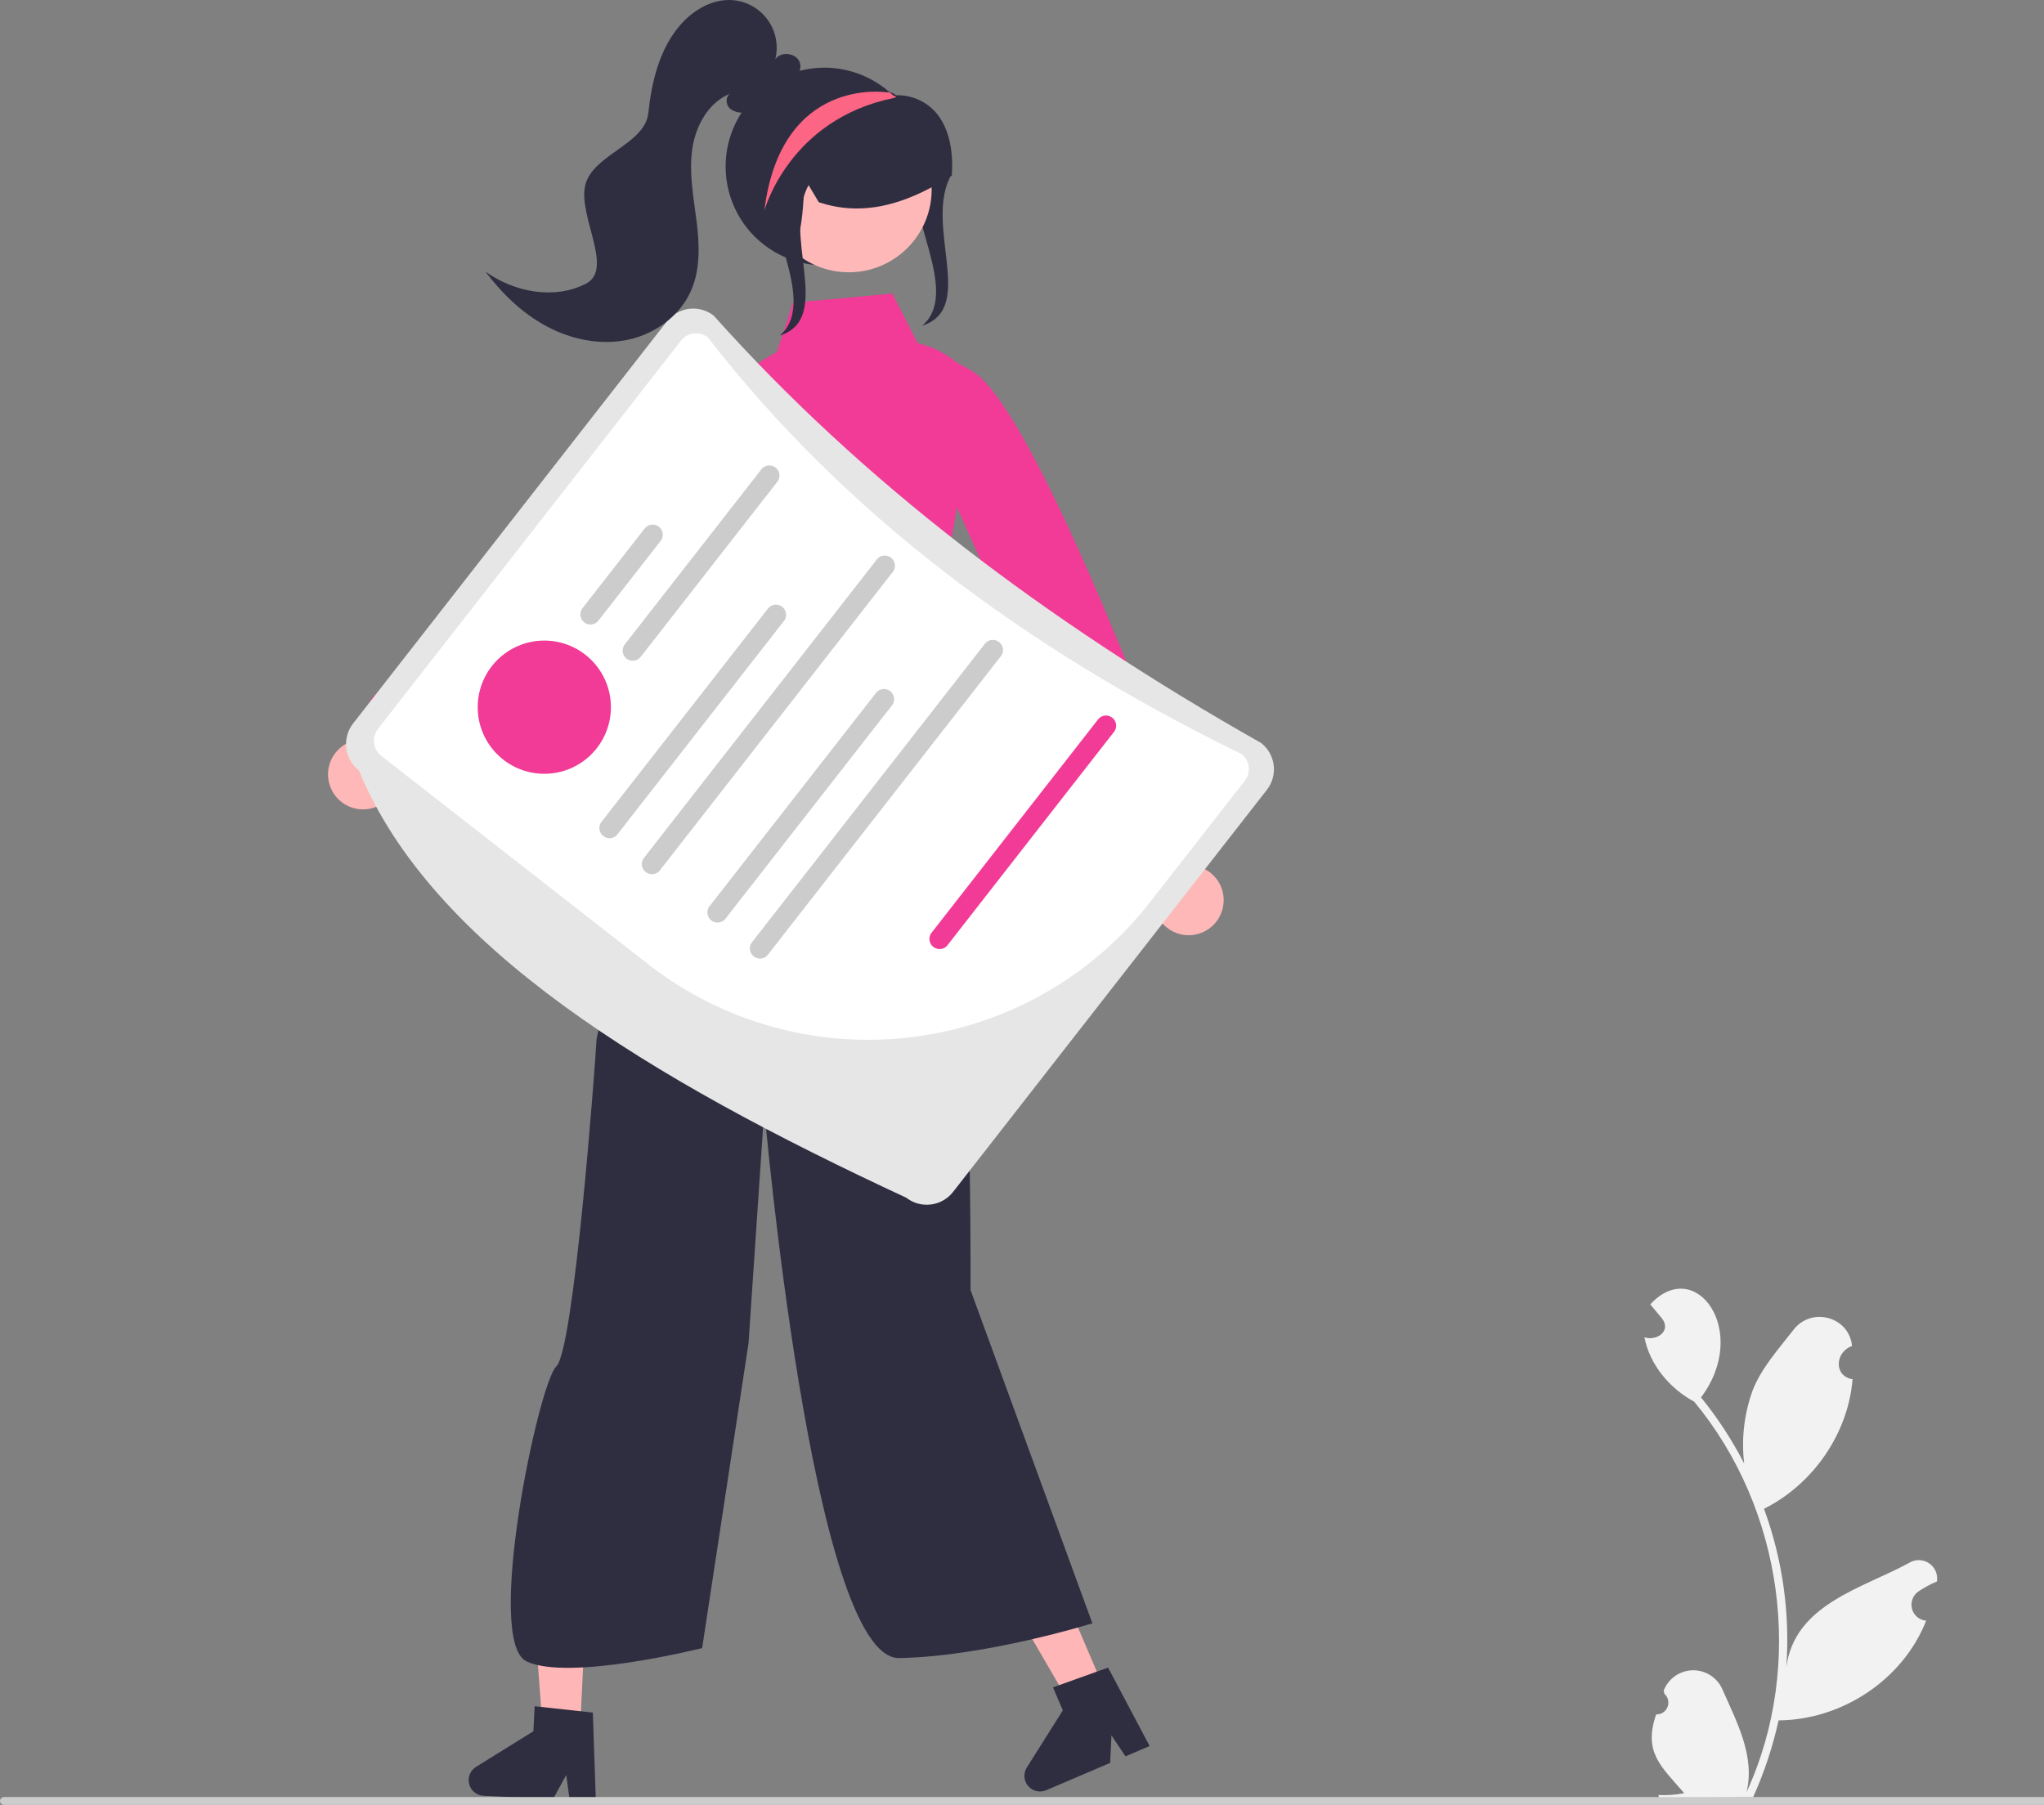 <svg width="214" height="189" viewBox="0 0 214 189" fill="none" xmlns="http://www.w3.org/2000/svg">
<rect x="0" y="0" width="214" height="189" fill="#808080" stroke="none"/>
<g clip-path="url(#clip0_26_660)">
<path d="M99.641 18.23C96.607 23.458 102.319 32.267 96.562 34.096L97.037 33.622C100.512 29.346 93.248 20.295 96.723 16.019C97.263 15.392 97.727 14.703 98.104 13.966" fill="#2F2E41"/>
<path d="M128.052 94.927C128.151 94.404 128.135 93.865 128.004 93.349C127.873 92.833 127.63 92.352 127.293 91.94C126.956 91.528 126.532 91.195 126.053 90.964C125.573 90.733 125.048 90.61 124.516 90.604L117.017 68.811L112.866 74.103L120.795 94.467C120.844 95.362 121.22 96.208 121.851 96.845C122.482 97.481 123.324 97.865 124.219 97.921C125.113 97.978 125.998 97.705 126.704 97.153C127.41 96.601 127.89 95.809 128.052 94.927Z" fill="#FFB8B8"/>
<path d="M95.089 42.309C95.089 42.309 94.856 34.42 101.908 38.94C108.96 43.459 124.315 85.793 124.315 85.793L116.674 89.929L99.327 51.188L95.089 42.309Z" fill="#F13B97"/>
<path d="M115.895 177.521L112.373 179.026L104.893 166.155L110.091 163.933L115.895 177.521Z" fill="#FFB6B6"/>
<path d="M120.361 182.83L117.836 183.909L116.366 181.717L116.23 184.595L109.532 187.458C109.211 187.596 108.855 187.627 108.515 187.547C108.175 187.467 107.869 187.281 107.643 187.015C107.416 186.749 107.281 186.418 107.256 186.07C107.231 185.721 107.318 185.374 107.504 185.079L111.274 179.097L110.244 176.686L116.014 174.617L120.361 182.83Z" fill="#2F2E41"/>
<path d="M60.691 181.887L56.866 181.7L55.767 166.852L61.412 167.128L60.691 181.887Z" fill="#FFB6B6"/>
<path d="M62.386 188.615L59.643 188.481L59.28 185.866L57.899 188.395L50.624 188.04C50.275 188.023 49.941 187.895 49.67 187.674C49.399 187.454 49.206 187.152 49.119 186.814C49.031 186.476 49.054 186.119 49.184 185.795C49.314 185.47 49.544 185.196 49.84 185.012L55.846 181.282L55.974 178.663L62.067 179.327L62.386 188.615Z" fill="#2F2E41"/>
<path d="M173.392 179.521C173.645 179.53 173.895 179.461 174.108 179.324C174.321 179.186 174.487 178.986 174.582 178.751C174.678 178.516 174.699 178.258 174.643 178.01C174.586 177.763 174.455 177.539 174.268 177.369C174.235 177.245 174.212 177.156 174.18 177.032C174.416 176.414 174.832 175.881 175.373 175.5C175.915 175.12 176.558 174.91 177.219 174.898C177.881 174.885 178.531 175.071 179.087 175.43C179.642 175.79 180.078 176.307 180.338 176.916C181.836 180.333 183.766 183.867 182.859 187.655C188.963 174.387 186.688 157.978 177.373 146.77C174.815 145.392 172.729 142.92 172.164 140.032C173.428 140.447 174.988 139.407 174.029 138.089C173.613 137.586 173.194 137.087 172.779 136.583C177.515 131.441 183.292 139.397 178.091 146.327C179.834 148.471 181.349 150.792 182.61 153.251C182.299 150.63 182.615 147.972 183.531 145.497C184.462 143.189 186.228 141.237 187.782 139.235C189.67 136.795 193.615 137.875 193.902 140.945C192.143 141.542 191.938 144.093 193.959 144.422C193.485 150.143 189.802 155.432 184.685 157.987C186.634 163.298 187.429 168.964 187.018 174.607C187.863 168.009 194.918 166.342 199.836 163.676C200.149 163.471 200.514 163.362 200.888 163.362C201.261 163.361 201.627 163.469 201.94 163.673C202.254 163.877 202.501 164.168 202.652 164.51C202.803 164.851 202.851 165.23 202.791 165.599C202.111 165.883 201.461 166.234 200.851 166.646C200.565 166.842 200.347 167.122 200.227 167.447C200.106 167.773 200.089 168.127 200.178 168.462C200.266 168.798 200.456 169.097 200.722 169.32C200.988 169.543 201.316 169.679 201.661 169.708C199.229 175.899 192.827 180.102 186.212 180.142C185.602 182.911 184.707 185.61 183.54 188.194L173.721 188.288C173.685 188.179 173.652 188.066 173.62 187.958C174.529 188.006 175.441 187.943 176.335 187.77C173.903 184.945 172.03 183.51 173.392 179.521Z" fill="#F2F2F2"/>
<path d="M70.354 85.374C70.354 85.374 62.575 106.578 62.45 108.951C62.324 111.324 60.106 141.332 58.245 143.075C56.385 144.819 50.697 171.85 55.123 173.964C59.548 176.079 73.511 172.576 73.511 172.576L78.369 140.646L80.019 116.183C80.019 116.183 85.042 173.788 94.153 173.619C103.265 173.449 114.367 169.979 114.367 169.979L101.615 135.093C101.615 135.093 101.795 93.792 98.839 85.462C95.883 77.132 70.354 85.374 70.354 85.374Z" fill="#2F2E41"/>
<path d="M93.435 30.741L83.017 31.696L81.339 36.849C81.339 36.849 72.622 41.638 74.552 43.814C76.482 45.99 74.12 60.652 74.12 60.652L74.654 72.554C74.654 72.554 74.081 80.8 72.366 82.7C70.651 84.6 66.164 89.259 69.334 87.03C80.45 79.215 99.88 85.809 99.88 85.809L97.104 68.803C97.104 68.803 103.409 40.959 100.921 38.608C98.433 36.257 96.085 35.959 96.085 35.959L93.435 30.741Z" fill="#F13B97"/>
<path d="M38.697 84.685C39.221 84.588 39.717 84.377 40.149 84.067C40.582 83.757 40.942 83.356 41.203 82.892C41.465 82.428 41.621 81.913 41.662 81.382C41.702 80.851 41.626 80.317 41.438 79.819L59.008 64.908L52.57 62.964L36.488 77.755C35.672 78.127 35.021 78.784 34.657 79.604C34.294 80.423 34.243 81.348 34.516 82.202C34.788 83.056 35.364 83.781 36.135 84.239C36.906 84.696 37.817 84.855 38.697 84.685Z" fill="#FFB8B8"/>
<path d="M83.318 45.683C83.318 45.683 86.78 38.591 78.492 39.802C70.205 41.014 38.778 73.26 38.778 73.26L44.037 80.177L75.799 52.026L83.318 45.683Z" fill="#F13B97"/>
<path d="M69.822 33.653L36.965 75.761C36.396 76.492 36.141 77.418 36.254 78.338C36.367 79.257 36.84 80.093 37.569 80.664C45.199 99.197 68.027 112.94 94.881 125.414C95.611 125.983 96.538 126.239 97.457 126.126C98.376 126.013 99.212 125.54 99.782 124.81L132.64 82.702C133.209 81.971 133.465 81.044 133.352 80.125C133.238 79.206 132.765 78.369 132.036 77.799C109.5 65.07 90.131 50.322 74.724 33.049C73.993 32.48 73.067 32.224 72.148 32.338C71.229 32.451 70.393 32.924 69.822 33.653Z" fill="#E6E6E6"/>
<path d="M130.334 81.744L120.332 94.561C114.223 102.344 105.283 107.391 95.465 108.602C85.647 109.812 75.749 107.086 67.934 101.021L39.905 79.135C39.49 78.811 39.22 78.335 39.155 77.812C39.09 77.289 39.236 76.762 39.559 76.346L71.309 35.657C71.634 35.242 72.11 34.973 72.633 34.909C73.156 34.845 73.683 34.991 74.098 35.315C88.277 53.63 107.256 67.882 129.99 78.957C130.405 79.281 130.674 79.757 130.738 80.279C130.803 80.802 130.657 81.328 130.334 81.744Z" fill="white"/>
<path d="M69.167 56.64L62.653 64.987C62.48 65.209 62.227 65.352 61.948 65.386C61.67 65.42 61.389 65.343 61.168 65.17C60.947 64.997 60.803 64.744 60.769 64.465C60.734 64.186 60.812 63.906 60.984 63.684L67.498 55.337C67.583 55.227 67.69 55.135 67.811 55.067C67.931 54.998 68.065 54.954 68.203 54.937C68.341 54.92 68.481 54.93 68.615 54.967C68.749 55.004 68.875 55.067 68.984 55.153C69.094 55.239 69.186 55.345 69.254 55.466C69.323 55.587 69.367 55.721 69.384 55.859C69.4 55.997 69.39 56.137 69.353 56.271C69.316 56.405 69.252 56.53 69.167 56.64Z" fill="#CCCCCC"/>
<path d="M81.384 50.448L67.08 68.78C66.994 68.889 66.888 68.981 66.767 69.049C66.646 69.118 66.513 69.162 66.375 69.179C66.237 69.196 66.097 69.186 65.963 69.149C65.829 69.112 65.704 69.048 65.594 68.963C65.484 68.877 65.393 68.771 65.324 68.65C65.256 68.529 65.212 68.396 65.195 68.258C65.178 68.12 65.188 67.98 65.225 67.846C65.262 67.712 65.325 67.586 65.411 67.477L79.715 49.145C79.801 49.035 79.907 48.943 80.028 48.874C80.149 48.806 80.282 48.761 80.42 48.744C80.558 48.727 80.699 48.737 80.833 48.775C80.967 48.812 81.092 48.875 81.202 48.961C81.312 49.046 81.403 49.153 81.472 49.274C81.541 49.395 81.585 49.528 81.601 49.667C81.618 49.805 81.608 49.945 81.571 50.079C81.533 50.213 81.47 50.339 81.384 50.448Z" fill="#CCCCCC"/>
<path d="M56.988 81.025C60.839 81.025 63.96 77.902 63.96 74.05C63.96 70.198 60.839 67.076 56.988 67.076C53.137 67.076 50.015 70.198 50.015 74.05C50.015 77.902 53.137 81.025 56.988 81.025Z" fill="#F13B97"/>
<path d="M82.144 64.936L64.575 87.451C64.392 87.638 64.146 87.75 63.885 87.768C63.624 87.785 63.366 87.705 63.159 87.544C62.953 87.383 62.813 87.152 62.767 86.894C62.72 86.637 62.77 86.371 62.906 86.148L80.475 63.633C80.658 63.446 80.904 63.334 81.165 63.316C81.426 63.299 81.684 63.379 81.891 63.54C82.097 63.701 82.237 63.932 82.283 64.19C82.33 64.447 82.28 64.713 82.144 64.936Z" fill="#CCCCCC"/>
<path d="M93.541 59.796L69.019 91.221C68.836 91.407 68.591 91.52 68.329 91.537C68.068 91.555 67.81 91.475 67.604 91.314C67.397 91.153 67.258 90.922 67.211 90.664C67.164 90.407 67.214 90.141 67.351 89.918L91.872 58.493C92.055 58.306 92.301 58.193 92.562 58.176C92.823 58.159 93.081 58.238 93.288 58.399C93.494 58.56 93.634 58.792 93.68 59.049C93.727 59.307 93.677 59.572 93.541 59.796Z" fill="#CCCCCC"/>
<path d="M93.456 73.769L75.887 96.283C75.704 96.47 75.458 96.583 75.197 96.6C74.936 96.617 74.678 96.538 74.471 96.377C74.265 96.216 74.125 95.984 74.079 95.727C74.032 95.469 74.082 95.204 74.218 94.98L91.787 72.466C91.97 72.279 92.216 72.166 92.477 72.149C92.738 72.132 92.996 72.211 93.203 72.372C93.409 72.533 93.549 72.765 93.595 73.022C93.642 73.28 93.592 73.545 93.456 73.769Z" fill="#CCCCCC"/>
<path d="M116.702 76.545L99.133 99.06C98.95 99.247 98.704 99.359 98.443 99.377C98.182 99.394 97.924 99.314 97.718 99.153C97.511 98.992 97.371 98.761 97.325 98.503C97.278 98.246 97.328 97.98 97.464 97.757L115.033 75.242C115.216 75.055 115.462 74.943 115.723 74.925C115.984 74.908 116.242 74.988 116.449 75.149C116.655 75.31 116.795 75.541 116.841 75.799C116.888 76.056 116.838 76.322 116.702 76.545Z" fill="#F13B97"/>
<path d="M104.853 68.628L80.331 100.053C80.148 100.24 79.902 100.353 79.641 100.37C79.38 100.387 79.122 100.308 78.915 100.147C78.709 99.986 78.569 99.754 78.523 99.497C78.476 99.239 78.526 98.973 78.662 98.75L103.184 67.325C103.367 67.138 103.613 67.025 103.874 67.008C104.135 66.991 104.393 67.071 104.599 67.232C104.806 67.393 104.945 67.624 104.992 67.882C105.039 68.139 104.989 68.405 104.853 68.628Z" fill="#CCCCCC"/>
<path d="M75.97 17.438C75.969 19.132 76.385 20.801 77.179 22.297C77.974 23.793 79.123 25.072 80.527 26.02C81.93 26.968 83.545 27.557 85.23 27.735C86.914 27.913 88.616 27.675 90.187 27.041C91.758 26.407 93.149 25.398 94.239 24.101C95.328 22.804 96.083 21.259 96.437 19.602C96.79 17.945 96.731 16.227 96.266 14.598C95.801 12.969 94.943 11.479 93.767 10.259L93.718 10.209C93.635 10.122 93.552 10.035 93.465 9.952C93.465 9.952 93.464 9.952 93.463 9.952C93.463 9.952 93.463 9.952 93.462 9.951C93.462 9.951 93.461 9.95 93.461 9.95C93.461 9.949 93.461 9.949 93.461 9.948C93.353 9.849 93.246 9.75 93.134 9.654C91.639 8.343 89.797 7.491 87.831 7.199C85.864 6.908 83.854 7.189 82.043 8.011C80.232 8.832 78.696 10.158 77.619 11.83C76.542 13.502 75.969 15.449 75.97 17.438Z" fill="#2F2E41"/>
<path d="M88.867 28.512C93.659 28.512 97.543 24.626 97.543 19.833C97.543 15.039 93.659 11.153 88.867 11.153C84.075 11.153 80.19 15.039 80.19 19.833C80.19 24.626 84.075 28.512 88.867 28.512Z" fill="#FFB8B8"/>
<path d="M79.617 22.146C78.769 18.323 79.995 14.039 82.667 11.487C84.011 10.229 85.683 9.375 87.491 9.025C89.298 8.674 91.168 8.841 92.885 9.506C93.103 9.594 93.321 9.691 93.535 9.791L93.635 9.838V9.853C93.654 9.866 93.673 9.88 93.693 9.894C93.733 9.932 93.782 9.96 93.836 9.973C94.589 9.954 95.338 10.094 96.034 10.384C96.73 10.674 97.356 11.107 97.872 11.657C99.217 13.116 99.85 15.475 99.656 18.299L99.65 18.387L99.575 18.434C98.557 19.079 97.5 19.662 96.411 20.179C92.602 21.97 89.125 22.302 85.783 21.192L85.721 21.172L84.319 18.82C84.031 20.442 84.184 25.822 82.532 26.114L79.653 22.308L79.617 22.146Z" fill="#2F2E41"/>
<path d="M61.352 29.703C64.305 28.178 60.507 22.645 61.27 19.41C62.033 16.175 67.528 15.135 67.878 11.83C68.228 8.524 69.052 5.115 71.232 2.607C72.626 1.005 74.678 -0.179 76.792 0.022C77.507 0.09 78.2 0.311 78.822 0.671C79.443 1.031 79.981 1.52 80.396 2.106C80.812 2.692 81.097 3.361 81.231 4.067C81.365 4.773 81.346 5.5 81.174 6.197C81.775 5.344 83.333 5.529 83.718 6.499C84.061 7.362 83.304 8.407 82.413 8.483C81.247 9.923 79.912 11.452 78.085 11.742C77.794 11.809 77.492 11.809 77.201 11.742C76.91 11.675 76.638 11.542 76.406 11.355C75.976 10.942 75.943 10.117 76.452 9.808C74.157 10.72 72.811 13.203 72.47 15.65C72.13 18.097 72.601 20.573 72.912 23.025C73.222 25.476 73.356 28.054 72.395 30.331C71.26 33.02 68.646 34.947 65.794 35.566C62.942 36.184 59.904 35.58 57.323 34.218C54.741 32.857 52.588 30.779 50.829 28.45C53.859 30.601 58.05 31.408 61.352 29.703Z" fill="#2F2E41"/>
<path d="M84.722 19.272C81.688 24.5 87.4 33.308 81.643 35.137L82.118 34.663C85.593 30.387 78.329 21.337 81.804 17.061C82.344 16.433 82.808 15.744 83.185 15.007" fill="#2F2E41"/>
<path d="M80.022 22.067C80.022 22.067 82.592 12.47 93.61 10.255C93.622 10.251 93.664 10.234 93.718 10.209C93.751 10.188 93.792 10.168 93.834 10.147C93.709 10.077 93.589 10.014 93.465 9.952L93.463 9.952L93.462 9.951L93.461 9.95L93.461 9.948C93.353 9.849 93.246 9.749 93.134 9.654L92.819 9.667C92.819 9.667 81.764 7.915 80.022 22.067Z" fill="#FD6584"/>
<path d="M1.83766e-06 188.587C-0 188.641 0.01 188.695 0.031 188.745C0.052 188.795 0.082 188.841 0.121 188.879C0.159 188.918 0.205 188.948 0.255 188.969C0.305 188.99 0.359 189 0.413 189H248.587C248.697 189 248.802 188.956 248.879 188.879C248.957 188.802 249 188.697 249 188.587C249 188.477 248.957 188.372 248.879 188.295C248.802 188.217 248.697 188.174 248.587 188.174H0.413C0.359 188.174 0.305 188.184 0.255 188.205C0.205 188.226 0.159 188.256 0.121 188.295C0.082 188.333 0.052 188.379 0.031 188.429C0.01 188.479 -0 188.533 1.83766e-06 188.587Z" fill="#CCCCCC"/>
</g>
<defs>
<clipPath id="clip0_26_660">
<rect width="249" height="189" fill="white"/>
</clipPath>
</defs>
</svg>
